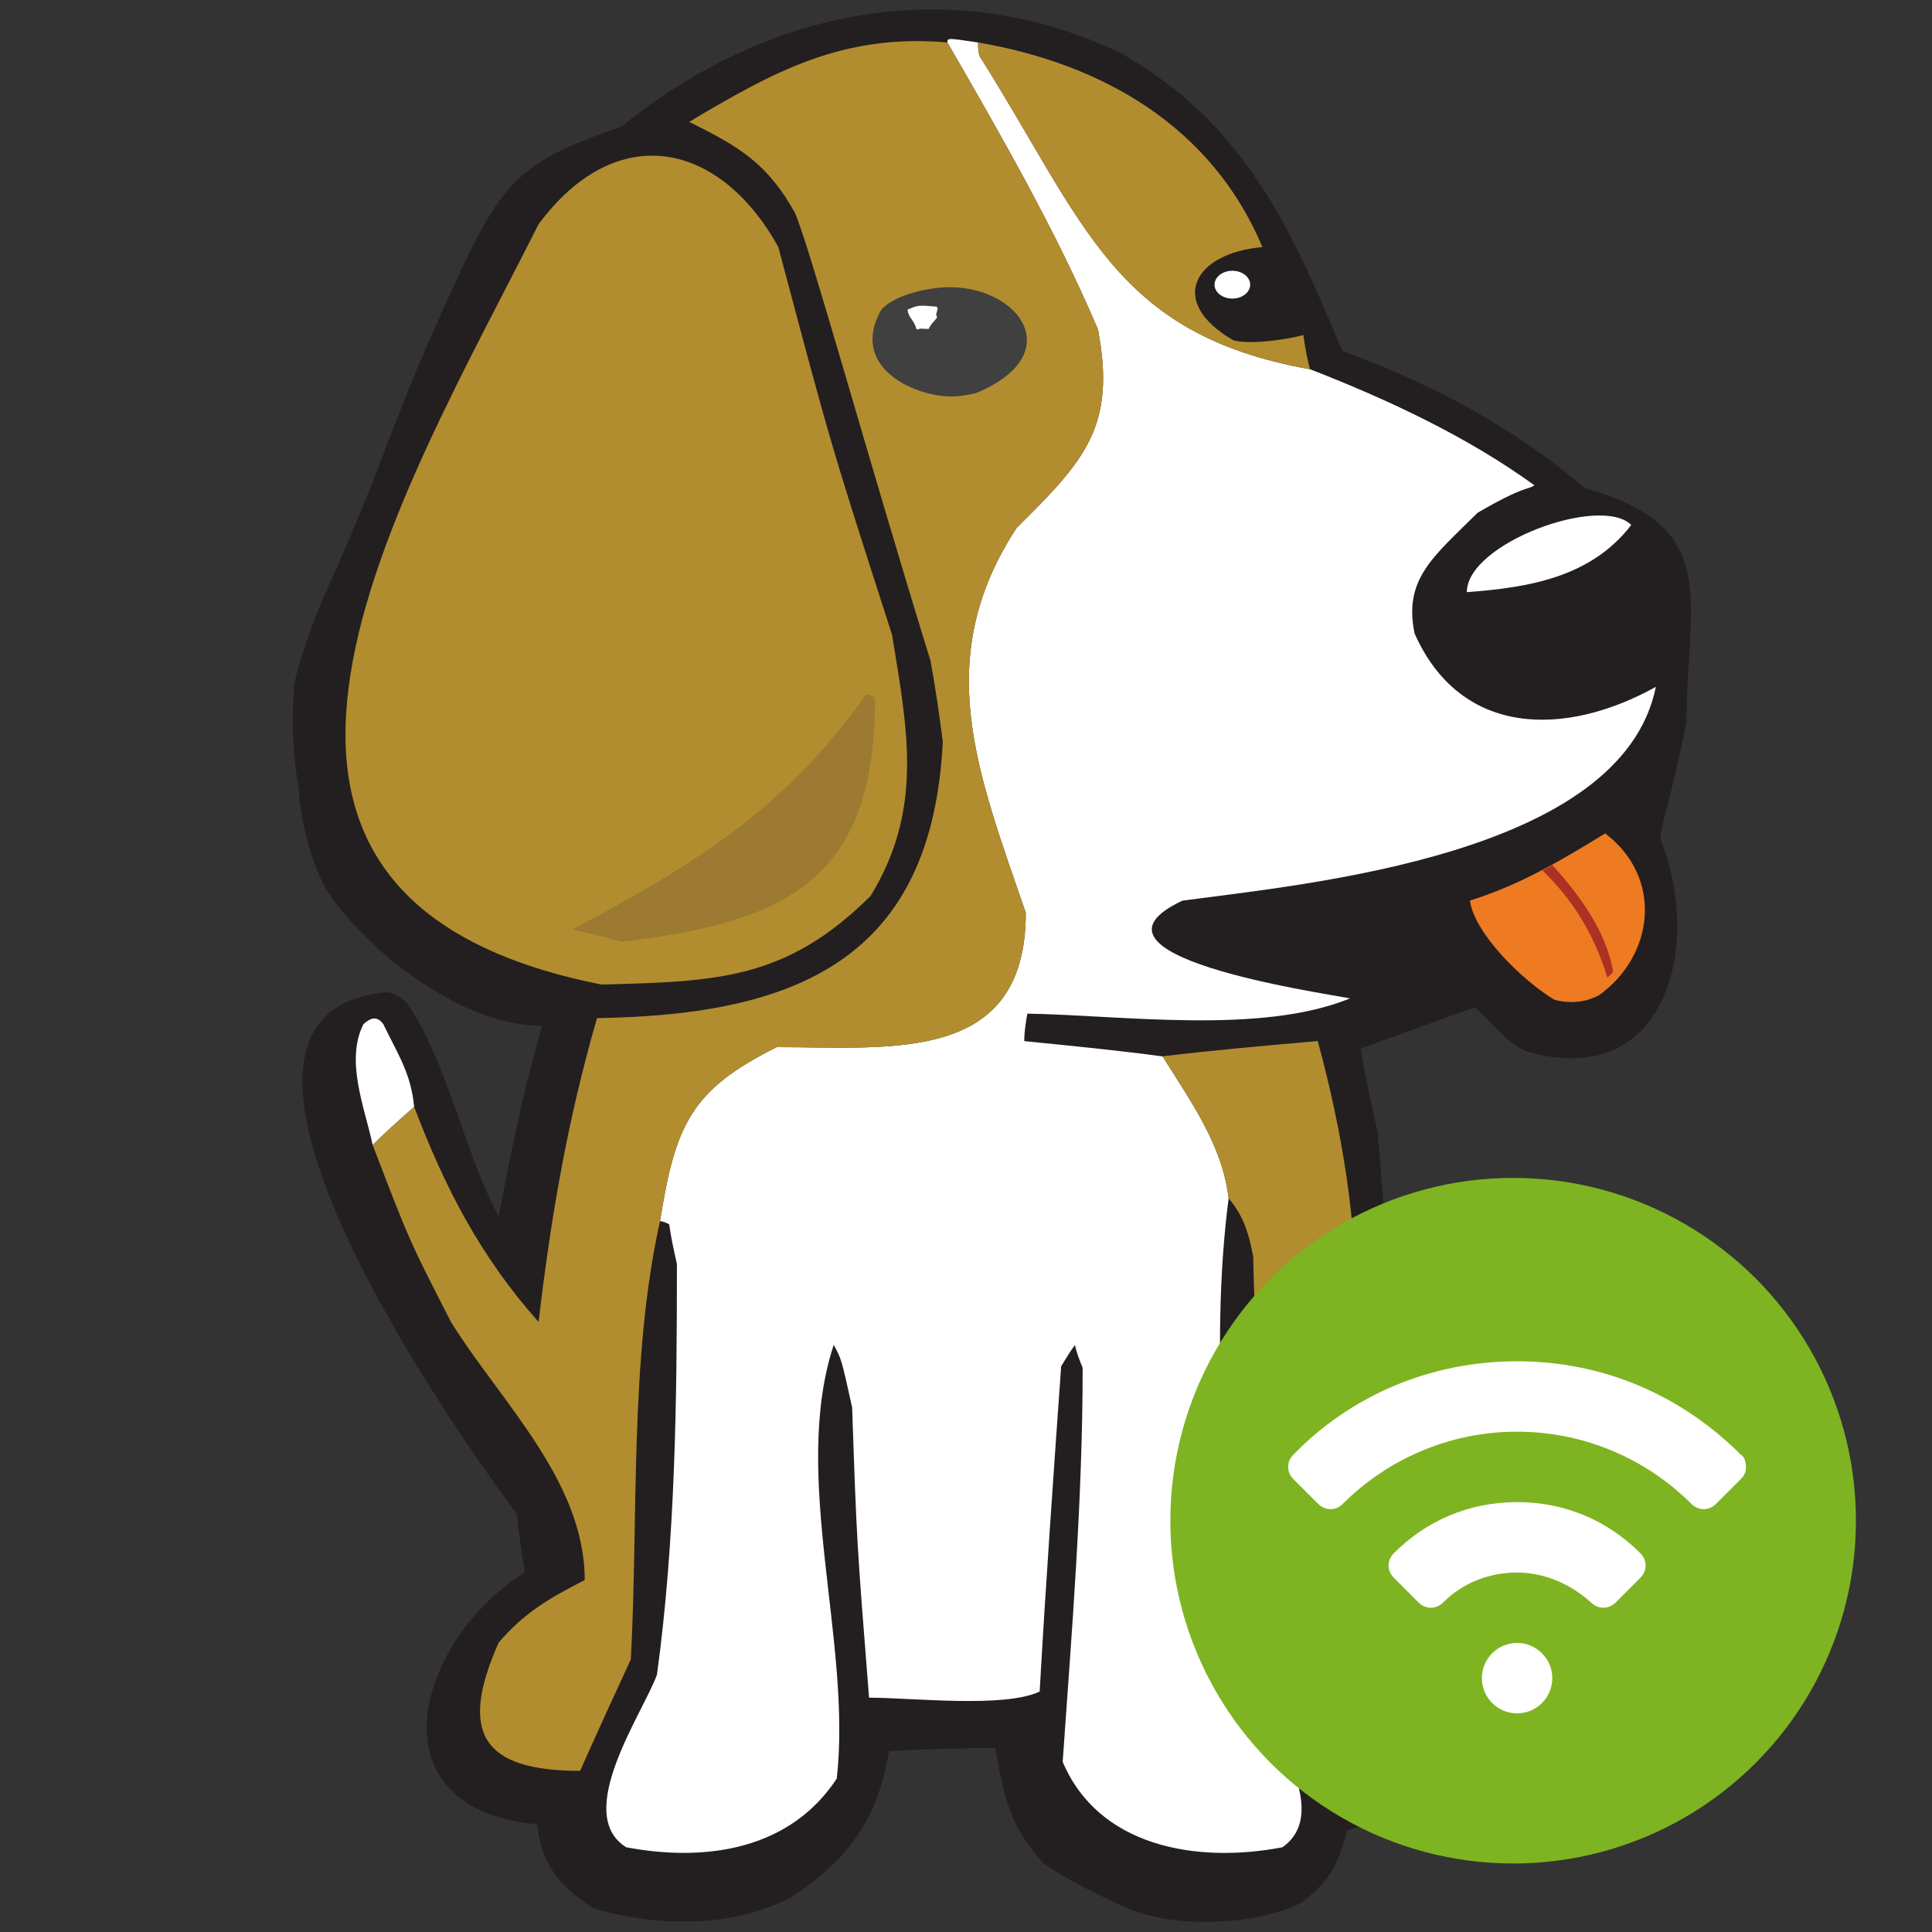 <?xml version="1.0" encoding="UTF-8" standalone="no"?>
<svg width="256px" height="256px" viewBox="0 0 256 256" version="1.1" xmlns="http://www.w3.org/2000/svg" xmlns:xlink="http://www.w3.org/1999/xlink">
    <rect x="0" y="0" width="256" height="256" fill="#333333" stroke="none"/>
    <!-- Generator: Sketch 3.7.2 (28276) - http://www.bohemiancoding.com/sketch -->
    <title>snappy-beaglebone-black copy</title>
    <desc>Created with Sketch.</desc>
    <defs>
        <rect id="path-1" x="0" y="0" width="187.183" height="255"></rect>
        <rect id="path-3" x="0" y="0" width="187.183" height="255"></rect>
        <rect id="path-5" x="0" y="0" width="187.183" height="255"></rect>
        <rect id="path-7" x="0" y="0" width="187.183" height="255"></rect>
        <rect id="path-9" x="0" y="0" width="187.183" height="255"></rect>
        <rect id="path-11" x="0" y="0" width="187.183" height="255"></rect>
        <rect id="path-13" x="0" y="0" width="187.183" height="255"></rect>
        <rect id="path-15" x="0" y="0" width="187.183" height="255"></rect>
        <rect id="path-17" x="0" y="0" width="187.183" height="255"></rect>
    </defs>
    <g id="Page-1" stroke="none" stroke-width="1" fill="none" fill-rule="evenodd">
        <g id="snappy-beaglebone-black-copy">
            <g id="Group" transform="translate(38, 0)">
                <g id="Group-3">
                    <mask id="mask-2" fill="white">
                        <use xlink:href="#path-1"></use>
                    </mask>
                    <g id="path-1"></g>
                    <path d="M40.641,252.858 C35.955,249.82 33.774,246.989 33.161,241.729 C10.963,239.704 17.076,217.453 31.533,208.346 C31.126,205.716 30.719,203.089 30.514,200.66 C23.386,191.152 -17.138,134.301 13.207,131.471 C14.19,131.536 15.209,132.141 16.056,133.084 C21.351,140.975 23.39,152.308 28.072,161.211 C31.739,141.991 32.553,141.183 33.774,135.922 C23.591,135.922 11.777,126.895 6.079,119.129 C2.966,114.885 1.657,107.155 1.643,104.943 C0.807,99.887 0.583,95.847 0.972,91.006 C1.173,88.507 4.118,80.853 4.543,79.913 C14.513,57.768 12.951,57.481 23.386,35.168 C29.084,22.99 32.347,21.005 44.363,16.757 C63.301,1.381 87.736,-3.88 110.543,7.045 C126.834,16.353 132.942,29.904 139.869,46.494 C151.877,50.945 162.265,56.41 172.036,64.704 C190.37,69.761 185.478,79.677 185.478,95.658 C183.242,106.783 182.021,109.213 182.021,111.235 C187.517,124.79 183.165,144.082 165.117,139.558 C161.876,138.745 159.823,135.514 157.381,133.489 C152.288,135.31 147.202,137.132 142.314,138.953 C142.578,141.088 143.807,146.702 144.551,150.082 C146.384,169.706 146.384,187.308 142.109,206.324 C153.512,214.819 161.927,226.203 150.212,237.678 C147.297,240.538 146.791,240.713 140.481,242.534 C139.465,246.785 138.241,249.212 134.574,252.042 C129.261,254.92 118.246,255.776 111.485,252.869 C108.585,251.623 104.108,249.51 100.364,246.986 C95.682,241.929 95.073,238.086 93.852,231.609 C89.166,231.609 84.484,231.817 79.798,232.014 C78.371,240.913 74.503,246.377 66.766,251.437 C57.706,256.082 47.168,254.829 40.641,252.858" id="Shape" fill="#231F20" mask="url(#mask-2)"></path>
                    <mask id="mask-4" fill="white">
                        <use xlink:href="#path-3"></use>
                    </mask>
                    <g id="path-3"></g>
                    <path d="M49.452,161.816 C51.487,149.073 53.526,144.417 64.929,138.749 C80.205,138.749 97.918,140.975 97.918,120.947 C91.604,102.535 85.294,87.363 96.697,69.965 C105.655,61.062 109.934,56.61 107.488,43.663 C101.992,30.717 94.659,17.97 87.534,5.628 C87.534,5.02 87.534,5.02 91.604,5.628 C91.604,6.237 91.604,6.841 91.81,7.45 C105.86,29.707 109.527,44.272 135.59,48.927 C145.977,52.971 156.361,57.827 165.319,64.304 C164.388,64.959 164.146,64.253 157.784,67.947 C151.877,73.815 147.965,76.711 149.435,83.931 C155.544,97.687 169.393,97.687 181.408,91.013 C176.928,113.267 135.384,117.111 118.686,119.336 C103.209,126.622 136.613,131.478 140.888,132.287 C129.074,137.143 110.546,134.509 98.124,134.312 C97.918,135.525 97.72,136.738 97.72,137.955 C103.829,138.56 109.938,139.164 116.046,139.977 C119.709,145.842 123.988,151.71 124.802,158.792 C122.155,179.025 124.597,202.288 127.039,222.52 C129.69,227.781 138.857,239.919 131.927,244.774 C120.322,246.997 107.492,244.571 102.81,233.445 C104.031,216.051 105.457,198.645 105.457,181.25 C105.05,180.238 104.639,179.225 104.441,178.212 C103.833,179.025 103.217,180.034 102.608,181.043 C101.592,195.406 100.573,209.774 99.759,224.138 C95.077,226.363 82.856,224.95 77.154,224.95 C75.522,204.313 75.522,204.313 74.914,186.507 C73.487,180.034 73.487,180.034 72.468,178.212 C66.766,195.614 74.914,217.464 72.875,235.671 C66.766,244.978 55.77,246.8 44.979,244.774 C37.851,240.323 47.219,226.968 49.049,221.912 C51.495,204.109 51.696,185.498 51.696,167.491 C51.289,165.67 50.879,163.852 50.677,162.235 C50.266,162.02 49.859,161.816 49.452,161.816" id="Shape" fill="#FFFFFF" mask="url(#mask-4)"></path>
                    <mask id="mask-6" fill="white">
                        <use xlink:href="#path-5"></use>
                    </mask>
                    <g id="path-5"></g>
                    <path d="M11.374,151.7 C13.207,149.882 15.041,148.264 16.87,146.643 C20.944,157.364 25.626,166.468 33.367,175.17 C34.995,161.211 37.239,148.261 41.107,134.906 C67.987,134.502 85.499,126.815 86.926,98.288 C86.482,94.813 85.983,91.286 85.298,87.563 C76.743,59.849 69.615,33.747 67.375,28.287 C63.708,21.609 59.84,19.387 53.324,16.149 C64.526,9.471 73.689,4.415 87.534,5.628 C94.662,17.97 101.996,30.717 107.492,43.663 C109.938,56.614 105.659,61.062 96.701,69.965 C85.298,87.363 91.608,102.535 97.922,120.947 C97.922,140.975 80.205,138.753 64.933,138.753 C53.53,144.417 51.491,149.073 49.456,161.816 C45.386,180.023 46.603,201.064 45.588,219.879 C43.347,224.735 41.107,229.591 38.867,234.647 C25.835,234.647 22.781,229.591 28.076,217.653 C31.537,213.61 34.797,211.788 39.479,209.359 C39.479,196.212 28.281,185.687 21.762,175.17 C16.262,164.45 16.262,164.45 11.374,151.7" id="Shape" fill="#B28D2F" mask="url(#mask-6)"></path>
                    <mask id="mask-8" fill="white">
                        <use xlink:href="#path-7"></use>
                    </mask>
                    <g id="path-7"></g>
                    <path d="M124.799,158.781 C123.985,151.7 119.706,145.834 116.043,139.966 C122.76,139.157 129.686,138.549 136.609,137.944 C143.532,163.437 143.125,183.258 137.218,208.954 C150.451,215.428 161.044,234.848 137.826,234.848 C135.384,230.196 133.144,225.54 130.904,220.888 C129.683,202.885 128.462,184.675 128.055,166.468 C127.446,163.437 126.837,161.211 124.799,158.781" id="Shape" fill="#B28D2F" mask="url(#mask-8)"></path>
                    <mask id="mask-10" fill="white">
                        <use xlink:href="#path-9"></use>
                    </mask>
                    <g id="path-9"></g>
                    <path d="M11.374,151.7 C10.355,146.847 7.707,140.571 10.153,135.718 C11.117,134.829 11.975,134.574 12.8,135.718 C14.634,139.561 16.467,142.192 16.874,146.643 C15.041,148.261 13.207,149.882 11.374,151.7" id="Shape" fill="#FFFFFF" mask="url(#mask-10)"></path>
                    <mask id="mask-12" fill="white">
                        <use xlink:href="#path-11"></use>
                    </mask>
                    <g id="path-11"></g>
                    <path d="M167.974,132.48 C163.9,130.05 157.381,123.781 156.772,119.329 C163.288,117.307 168.78,114.069 174.691,110.43 C182.428,116.295 181.207,126.615 173.873,131.879 C171.838,132.942 169.807,132.953 167.974,132.48" id="Shape" fill="#EE7A22" mask="url(#mask-12)"></path>
                    <mask id="mask-14" fill="white">
                        <use xlink:href="#path-13"></use>
                    </mask>
                    <g id="path-13"></g>
                    <path d="M41.712,130.458 C-17.545,118.724 15.037,66.118 33.367,29.704 C43.754,15.741 57.398,18.775 65.135,32.738 C72.061,58.836 72.061,58.836 80.205,84.124 C82.24,96.667 84.407,107.191 77.356,118.721 C66.15,129.85 56.987,130.054 41.712,130.458" id="Shape" fill="#B28D2F" mask="url(#mask-14)"></path>
                    <mask id="mask-16" fill="white">
                        <use xlink:href="#path-15"></use>
                    </mask>
                    <g id="path-15"></g>
                    <path d="M44.363,124.793 C42.123,124.185 39.882,123.58 37.847,123.172 C53.731,114.677 66.15,107.191 76.74,92.019 C77.147,92.019 77.554,92.223 77.961,92.423 C77.964,116.091 66.968,122.163 44.363,124.793" id="Shape" fill="#9C7A32" mask="url(#mask-16)"></path>
                    <mask id="mask-18" fill="white">
                        <use xlink:href="#path-17"></use>
                    </mask>
                    <g id="path-17"></g>
                    <path d="M156.365,78.46 C156.365,71.987 174.082,65.513 178.152,69.56 C172.858,76.438 164.714,77.855 156.365,78.46" id="Shape" fill="#FFFFFF" mask="url(#mask-18)"></path>
                    <path d="M84.894,52.1 C80.887,51.091 75.112,47.507 78.775,41.033 C80.344,39.292 83.831,38.399 86.288,38.141 C96.393,37.059 104.185,46.691 91.403,52.06 C89.298,52.563 87.659,52.796 84.894,52.1" id="Shape" fill="#404041" mask="url(#mask-18)"></path>
                    <path d="M91.604,5.628 C108.101,8.459 122.558,16.757 129.276,32.738 C120.113,33.547 116.651,40.02 125.407,45.08 C127.849,45.809 133.753,44.742 134.699,44.385 C134.904,45.802 135.179,47.507 135.586,48.924 C109.523,44.272 105.857,29.704 91.806,7.45 C91.604,6.841 91.604,6.237 91.604,5.628" id="Shape" fill="#B28D2F" mask="url(#mask-18)"></path>
                    <path d="M83.461,43.663 C83.054,42.246 82.441,42.246 82.24,41.037 C83.666,40.428 83.666,40.428 86.108,40.632 C86.515,41.037 85.782,41.441 86.189,42.05 C85.576,42.858 85.455,42.774 85.045,43.587 C84.029,43.583 84.275,43.459 83.461,43.663" id="Shape" fill="#FFFFFF" mask="url(#mask-18)"></path>
                    <path d="M124.351,38.443 C123.944,36.826 123.739,37.878 124.553,36.662 C127.813,36.662 127.241,35.773 126.628,38.807 C125.613,39.008 125.165,38.243 124.351,38.443" id="Shape" fill="#FFFFFF" mask="url(#mask-18)"></path>
                    <path d="M166.397,115.351 C170.258,119.107 173.092,123.427 175.006,129.569 C175.234,129.198 175.531,129.121 175.754,128.753 C175.017,124.564 172.601,119.985 167.673,114.608 C167.321,114.903 166.749,115.052 166.397,115.351" id="Shape" fill="#AA3123" mask="url(#mask-18)"></path>
                    <path d="M125.294,35.879 C126.592,35.879 127.655,36.705 127.655,37.722 C127.655,38.738 126.595,39.565 125.294,39.565 C123.992,39.565 122.932,38.738 122.932,37.722 C122.932,36.705 123.992,35.879 125.294,35.879" id="Shape" fill="#FFFFFF" mask="url(#mask-18)"></path>
                    <g id="Group-2" mask="url(#mask-18)">
                        <g transform="translate(117, 156)"></g>
                    </g>
                </g>
                <circle id="Combined-Shape-Copy" fill="#7EB421" cx="162.5" cy="201.5" r="45.423"></circle>
                <path d="M192.648,192.739 C184.95,185.042 174.686,180.376 163.022,180.376 C151.359,180.376 140.862,185.042 133.397,192.739 C132.931,193.206 132.697,193.673 132.697,194.372 C132.697,195.072 132.931,195.539 133.397,196.005 L136.663,199.271 C137.596,200.204 138.996,200.204 139.929,199.271 C145.76,193.439 153.925,189.707 163.022,189.707 C172.12,189.707 180.284,193.439 186.116,199.271 C187.049,200.204 188.449,200.204 189.382,199.271 L192.648,196.005 C193.114,195.539 193.348,195.072 193.348,194.372 C193.348,193.673 193.114,192.973 192.648,192.739 L192.648,192.739 Z" id="Shape" fill="#FFFFFF"></path>
                <path d="M163.022,199.038 C156.491,199.038 150.892,201.604 146.693,205.803 C145.76,206.736 145.76,208.135 146.693,209.068 L149.959,212.334 C150.892,213.267 152.292,213.267 153.225,212.334 C155.791,209.768 159.29,208.369 163.022,208.369 C166.755,208.369 170.254,210.001 172.82,212.334 C173.753,213.267 175.152,213.267 176.086,212.334 L179.351,209.068 C180.284,208.135 180.284,206.736 179.351,205.803 C175.152,201.604 169.554,199.038 163.022,199.038 L163.022,199.038 Z" id="Shape" fill="#FFFFFF"></path>
                <ellipse id="Oval" fill="#FFFFFF" cx="163.022" cy="222.365" rx="4.665" ry="4.665"></ellipse>
            </g>
        </g>
    </g>
</svg>